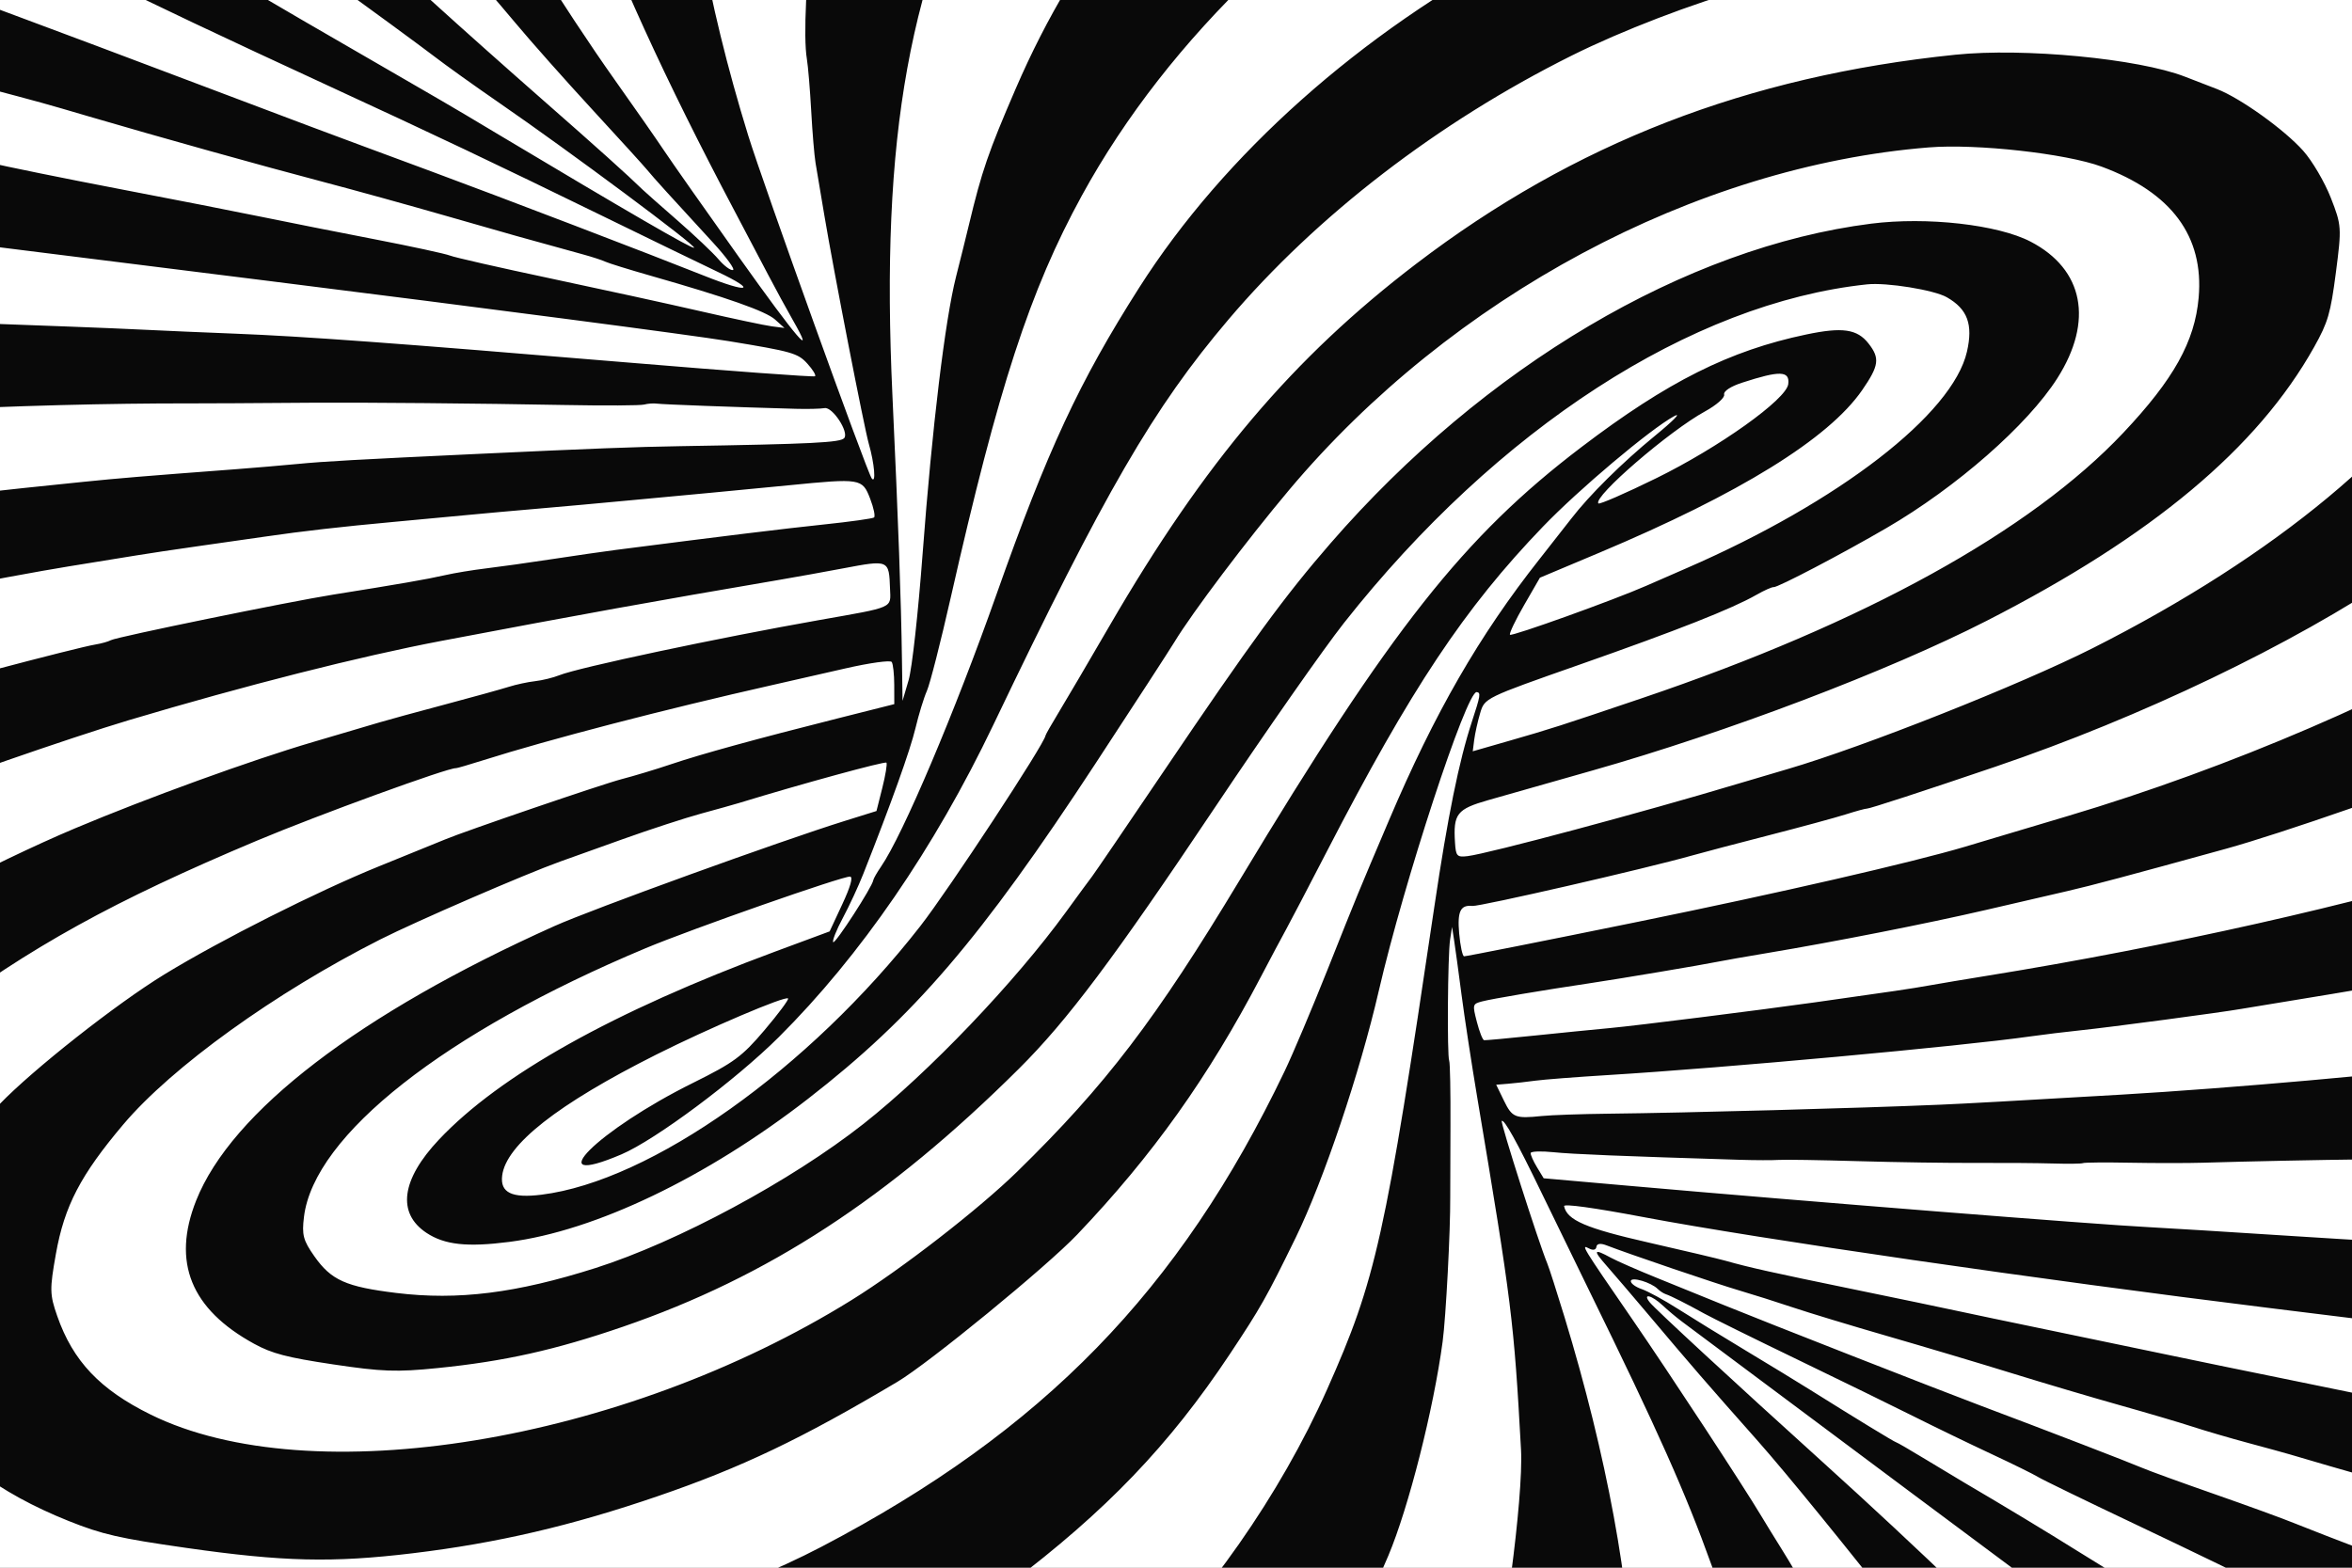 <svg width="375" height="250" viewBox="0 0 375 250" fill="none" xmlns="http://www.w3.org/2000/svg">
<rect x="0" y="0" width="375" height="250" fill="#808080" stroke="none"/>
<g clip-path="url(#clip0)">
<rect width="375" height="250" fill="white"/>
<path fill-rule="evenodd" clip-rule="evenodd" d="M-1.101 -115.398C-1.135 -115.12 -0.884 -114.858 -0.544 -114.817C-0.203 -114.775 2.489 -110.214 5.44 -104.682C12.537 -91.375 26.439 -68.208 30.853 -62.332C31.278 -61.766 34.999 -56.429 39.122 -50.471C49.344 -35.699 59.877 -22.038 69.554 -11.003C74.01 -5.921 79.682 0.666 82.157 3.635C84.633 6.603 90.175 12.847 94.473 17.511C98.771 22.175 102.705 26.503 103.214 27.13C104.174 28.31 106.968 31.395 113.663 38.667C115.809 40.999 117.247 42.978 116.86 43.066C116.472 43.154 115.436 42.381 114.559 41.349C113.68 40.316 110.745 37.538 108.036 35.174C105.326 32.81 102.827 30.6 102.481 30.262C100.156 27.987 95.083 23.429 86.43 15.839C80.946 11.03 73.334 4.25 69.512 0.772C65.691 -2.705 61.959 -6.086 61.22 -6.74C50.085 -16.604 22.046 -44.302 11.08 -56.271C8.73 -58.836 6.014 -61.794 5.045 -62.843C4.076 -63.892 1.45 -66.77 -0.79 -69.237C-3.031 -71.703 -5.188 -73.573 -5.583 -73.392C-6.013 -73.194 -6.867 -68.463 -7.706 -61.636C-9.083 -50.431 -9.083 -50.195 -7.674 -49.369C-6.884 -48.906 -4.56 -47.145 -2.509 -45.455C2.49 -41.336 17.866 -29.157 18.106 -29.128C18.21 -29.115 20.555 -27.288 23.317 -25.069C26.078 -22.85 28.489 -21.016 28.673 -20.993C28.858 -20.971 30.483 -19.743 32.285 -18.266C34.087 -16.79 42.346 -10.66 50.64 -4.647C58.933 1.367 67.266 7.479 69.157 8.934C71.048 10.389 75.719 13.731 79.535 16.36C90.653 24.018 111.304 39.385 110.656 39.518C110.17 39.618 100.119 33.794 79.586 21.515C78.184 20.676 75.746 19.219 74.168 18.277C72.59 17.335 68.424 14.906 64.909 12.88C51.569 5.188 42.683 0.014 38.887 -2.275C31.809 -6.542 16.83 -15.511 11.957 -18.4C8.8 -20.272 2.665 -24.073 -1.678 -26.847C-6.02 -29.62 -9.999 -31.784 -10.519 -31.654C-11.247 -31.473 -11.625 -29.751 -12.157 -24.212L-12.848 -17.006L-7.677 -14.533C-4.834 -13.173 0.982 -10.379 5.245 -8.324C9.509 -6.269 14.32 -4.077 15.937 -3.452C17.554 -2.827 19.451 -1.978 20.153 -1.566C21.904 -0.537 36.156 6.209 52.486 13.739C69.169 21.432 78.977 26.092 96.127 34.472C103.406 38.029 111.688 42.048 114.532 43.402C120.851 46.412 119.37 46.805 112.316 43.991C103.907 40.635 79.819 31.421 68.941 27.398C52.656 21.377 46.661 19.132 29.691 12.704C20.88 9.366 9.106 4.944 3.527 2.878C-2.053 0.813 -8.214 -1.485 -10.164 -2.226C-12.115 -2.969 -13.98 -3.451 -14.309 -3.3C-14.639 -3.149 -15.273 -0.054 -15.719 3.578L-16.53 10.181L-13.385 11.035C-11.655 11.505 -6.959 12.759 -2.95 13.822C6.965 16.451 6.789 16.402 14.255 18.594C25.409 21.869 41.559 26.382 51.302 28.946C56.406 30.289 65.34 32.76 71.156 34.437C80.664 37.178 84.022 38.124 92.982 40.578C94.439 40.977 96.031 41.497 96.522 41.734C97.012 41.971 100.275 42.982 103.773 43.981C115.956 47.461 122.092 49.623 123.577 50.958L125.071 52.302L123.051 52.039C121.94 51.894 116.838 50.813 111.713 49.637C106.589 48.46 95.794 46.1 87.724 44.392C79.654 42.683 72.465 41.048 71.748 40.757C71.031 40.468 65.632 39.299 59.75 38.161C53.868 37.023 45.752 35.412 41.714 34.582C37.677 33.751 27.453 31.747 18.996 30.129C10.539 28.511 0.925 26.556 -2.367 25.785C-5.659 25.014 -10.562 24.107 -13.263 23.768L-18.172 23.153L-18.828 30.079L-19.484 37.005L42.853 44.803C77.139 49.092 110.117 53.409 116.139 54.395C126.267 56.055 127.208 56.322 128.702 57.964C129.59 58.939 130.147 59.857 129.941 60.004C129.735 60.151 116.308 59.163 100.103 57.81C62.629 54.681 48.43 53.638 37.373 53.205C32.504 53.014 26.225 52.743 23.42 52.602C20.615 52.46 15.101 52.228 11.166 52.084C7.233 51.94 -1.326 51.623 -7.854 51.379C-14.381 51.134 -20.143 51.039 -20.658 51.167C-21.354 51.341 -21.818 53.221 -22.466 58.492C-23.488 66.808 -24.506 66.085 -12.635 65.471C2.014 64.712 17.325 64.307 30.532 64.329C33.321 64.333 39.881 64.297 49.705 64.222C57.63 64.162 76.621 64.333 90.033 64.586C96.416 64.707 102.116 64.674 102.7 64.515C103.284 64.356 104.216 64.29 104.771 64.37C105.661 64.497 117.221 64.928 126.909 65.194C128.784 65.246 130.84 65.195 131.476 65.081C132.732 64.856 135.379 68.892 134.608 69.855C134.025 70.58 129.463 70.806 108.386 71.152C101.194 71.27 94.533 71.525 76.073 72.389C56.835 73.29 51.741 73.574 47.479 73.985C45.004 74.225 40.492 74.607 37.453 74.837C22.794 75.944 19.038 76.255 13.256 76.844C-0.866 78.282 -7.993 79.088 -16.409 80.201L-25.277 81.373L-26.206 88.928C-26.716 93.083 -26.888 96.678 -26.589 96.919C-26.289 97.159 -19.456 96.051 -11.403 94.456C-3.351 92.862 6.692 91.004 10.915 90.329C15.138 89.653 20.008 88.863 21.737 88.573C23.466 88.284 28.015 87.603 31.845 87.061C35.675 86.518 40.377 85.846 42.293 85.567C48.21 84.704 54.474 83.988 62.766 83.228C67.143 82.828 72.595 82.318 74.88 82.095C77.165 81.873 81.992 81.44 85.605 81.132C89.218 80.825 95.913 80.218 100.482 79.785C105.052 79.351 110.814 78.812 113.288 78.587C115.762 78.362 121.371 77.824 125.752 77.39C137.24 76.253 137.488 76.293 138.73 79.512C139.301 80.989 139.582 82.343 139.355 82.521C139.127 82.698 135.548 83.199 131.402 83.634C125.004 84.305 115.358 85.486 98.141 87.703C96.229 87.95 91.683 88.607 88.039 89.162C84.396 89.719 79.655 90.385 77.503 90.642C75.352 90.9 72.366 91.394 70.868 91.74C68.186 92.358 63.445 93.182 53.13 94.823C46.1 95.941 18.605 101.576 17.682 102.088C17.278 102.312 16.162 102.625 15.201 102.783C12.166 103.284 -13.176 109.986 -18.747 111.761C-21.685 112.698 -25.28 113.828 -26.736 114.274L-29.384 115.085L-30.534 124.303C-31.167 129.372 -31.473 133.682 -31.215 133.88C-30.957 134.078 -28.626 133.273 -26.035 132.091C-23.443 130.909 -19.574 129.264 -17.436 128.435C-15.298 127.607 -13.186 126.702 -12.741 126.425C-11.081 125.391 11.321 117.599 20.562 114.841C39.129 109.302 57.398 104.667 70.356 102.208C92.847 97.94 104.077 95.912 124.241 92.472C126.932 92.013 131.455 91.199 134.293 90.662C141.758 89.251 141.736 89.242 141.905 93.873C142.021 97.048 142.693 96.75 130.639 98.878C114.458 101.736 92.255 106.448 89.186 107.677C88.196 108.073 86.45 108.501 85.305 108.629C84.161 108.756 82.263 109.165 81.088 109.538C79.913 109.91 75.291 111.189 70.817 112.38C66.343 113.571 61.722 114.834 60.55 115.188C59.377 115.542 54.585 116.957 49.9 118.332C40.137 121.199 23.492 127.238 11.932 132.108C-1.004 137.557 -21.01 148.044 -28.217 153.155C-29.904 154.352 -32.011 155.604 -32.899 155.937C-34.505 156.54 -34.524 156.631 -36.465 172.515C-37.538 181.299 -38.218 188.904 -37.976 189.415C-37.666 190.067 -37.055 189.632 -35.925 187.958C-30.55 179.988 -20.802 170.23 -10.516 162.52C4.876 150.984 18.108 143.669 40.963 134.06C50.687 129.972 71.578 122.363 72.699 122.501C72.837 122.518 74.802 121.946 77.065 121.23C87.619 117.89 105.855 113.148 123.209 109.229C125.725 108.66 130.932 107.475 134.78 106.595C138.628 105.714 141.955 105.25 142.174 105.564C142.392 105.878 142.574 107.52 142.577 109.212L142.584 112.289L133.629 114.546C120.517 117.852 111.788 120.253 106.942 121.889C104.586 122.684 101.068 123.745 99.125 124.248C96.079 125.035 74.004 132.579 70.911 133.888C70.316 134.141 65.616 136.052 60.468 138.134C50.716 142.079 35.085 149.953 26.185 155.403C18.524 160.095 5.281 170.53 -0.088 176.106C-6.802 183.079 -12.709 192.401 -14.961 199.577C-20.825 218.267 -11.617 233.539 10.953 242.555C16.326 244.702 19.001 245.314 29.663 246.839C45.148 249.053 52.995 249.24 65.807 247.698C79.266 246.079 91.132 243.313 104.921 238.58C118.264 234.003 127.753 229.472 143.055 220.375C148.097 217.378 166.85 202.019 171.747 196.877C183.791 184.229 192.639 171.805 201.067 155.704C202.546 152.878 204.313 149.558 204.993 148.326C205.673 147.093 208.619 141.457 211.541 135.8C224.964 109.809 233.484 96.998 246.008 83.981C251.709 78.054 263.062 68.488 266.892 66.383C268.189 65.67 266.831 67.069 263.873 69.49C258.631 73.783 253.401 78.961 250.5 82.731C249.709 83.757 247.441 86.651 245.459 89.161C235.849 101.332 228.745 113.664 221.435 130.863C216.428 142.643 216.521 142.416 211.692 154.552C209.21 160.79 206.122 168.101 204.83 170.798C188.053 205.843 166.309 228.175 130.955 246.675C116.927 254.015 94.979 261.442 75.98 265.279C36.466 273.26 -5.897 267.379 -28.065 250.835C-33.204 247 -39.82 239.672 -41.567 235.881C-42.455 233.953 -42.936 233.502 -43.444 234.121C-43.819 234.578 -45.31 244.548 -46.757 256.277L-49.387 277.601L-43.401 280.395C-28.139 287.521 -18.433 290.067 3.831 292.782C15.76 294.238 23.334 294.822 29.746 294.78C39.203 294.718 58.558 293.105 65.191 291.826C67.312 291.418 70.779 290.764 72.897 290.373C83.308 288.452 94.158 285.36 109.416 279.965C128.922 273.067 145.494 264.269 160.917 252.626C176.36 240.966 186.45 230.44 196.088 215.932C200.987 208.558 201.945 206.863 206.571 197.396C211.018 188.296 216.82 171.063 219.832 158.01C223.825 140.71 233.832 110.17 235.444 110.368C236.124 110.452 236.049 110.908 234.662 115.135C232.629 121.329 230.817 130.253 228.719 144.405C220.843 197.524 219.395 204.043 211.579 221.595C204.112 238.359 192.221 255.351 179.862 266.916C150.079 294.787 109.45 313.958 60.003 323.473C56.419 324.164 55.161 324.654 55.929 325.063C56.541 325.387 75.08 327.87 97.127 330.578L137.213 335.504L148.096 328.809C183.74 306.882 207.718 280.462 221.354 248.089C224.59 240.406 228.57 224.716 230.012 213.948C230.534 210.058 231.261 196.195 231.223 190.855C231.218 190.102 231.235 185.035 231.261 179.595C231.287 174.154 231.196 169.46 231.059 169.162C230.707 168.398 230.825 152.266 231.201 149.837L231.512 147.824L231.836 149.915C232.015 151.065 232.549 154.975 233.022 158.605C233.496 162.235 234.621 169.602 235.522 174.977C241.033 207.837 241.382 210.643 242.51 231.206C242.922 238.71 239.634 263.447 237.147 271.562C229.628 296.094 216.265 319.084 198.764 337.597C196.851 339.62 195.249 341.578 195.204 341.947C195.15 342.381 203.545 343.654 218.912 345.542L242.702 348.465L245.244 342.796C246.642 339.678 248.331 335.502 248.997 333.516C249.663 331.53 250.537 329.33 250.94 328.628C251.343 327.925 252.905 323.041 254.411 317.775C256.659 309.917 257.476 305.542 258.963 293.383C259.959 285.234 260.674 277.478 260.55 276.147C260.427 274.816 260.296 271.503 260.259 268.786C260.051 253.166 256.168 232.071 249.44 210.014C248.219 206.012 246.984 202.169 246.693 201.473C245.339 198.225 239.185 178.954 239.438 178.756C239.834 178.447 241.881 182.139 245.714 190.074C247.501 193.773 250.931 200.819 253.339 205.732C264.431 228.372 268.707 237.969 272.903 249.637C274.388 253.768 275.792 257.478 276.022 257.882C276.253 258.286 277.127 261.008 277.964 263.931C278.802 266.854 279.693 269.885 279.945 270.668C280.883 273.587 283.887 287.77 284.851 293.83C287.756 312.092 288.182 324.056 286.726 346.525L286.254 353.816L306.749 356.334C318.021 357.719 327.257 358.749 327.272 358.623C327.324 358.2 323.485 339.609 323.049 338.171C322.812 337.39 321.598 333.088 320.352 328.611C317.655 318.928 309.309 295.904 305.179 286.757C300.233 275.803 289.884 256.347 283.977 246.896C282.831 245.064 281.399 242.735 280.794 241.72C278.004 237.045 266.123 218.923 260.323 210.494C252.161 198.634 252.002 198.375 253.372 199.102C253.995 199.434 254.468 199.326 254.528 198.838C254.592 198.32 255.174 198.225 256.099 198.583C259.666 199.962 273.676 204.725 277.282 205.783C279.461 206.424 283.315 207.643 285.845 208.493C288.375 209.343 295.202 211.414 301.017 213.094C306.833 214.775 315.744 217.434 320.819 219.005C325.895 220.577 333.648 222.872 338.047 224.108C342.446 225.343 347.646 226.88 349.602 227.521C351.559 228.164 355.544 229.329 358.458 230.112C361.373 230.896 364.352 231.713 365.078 231.93C372.905 234.263 384.274 237.48 387.065 238.152L390.555 238.992L391.382 232.255L392.21 225.519L385.695 224.24C382.112 223.537 377.68 222.644 375.846 222.257C374.012 221.869 368.455 220.732 363.498 219.729C358.54 218.727 351.032 217.183 346.812 216.298C342.593 215.412 333.736 213.57 327.129 212.204C320.523 210.838 313.618 209.393 311.786 208.992C309.953 208.591 302.597 207.06 295.439 205.588C282.467 202.921 278.887 202.122 275.126 201.057C274.035 200.747 268.499 199.437 262.824 198.145C252.836 195.871 249.828 194.574 249.377 192.348C249.292 191.929 254.092 192.592 262.119 194.107C280.532 197.583 324.924 204.029 361.956 208.605L393.805 212.54L394.618 205.918C395.066 202.275 395.305 199.133 395.149 198.934C394.993 198.735 392.633 198.526 389.903 198.471C387.173 198.415 376.386 197.816 365.931 197.138C355.476 196.462 344.933 195.809 342.502 195.689C334.436 195.291 287.959 191.591 259.574 189.087L246.12 187.9L245.054 186.139C244.467 185.17 244.015 184.152 244.049 183.877C244.083 183.601 245.707 183.541 247.658 183.742C250.72 184.058 258.589 184.378 277.446 184.955C279.883 185.03 282.654 185.037 283.603 184.971C284.552 184.905 290.237 184.995 296.237 185.171C302.237 185.347 310.689 185.473 315.02 185.451C319.351 185.429 324.875 185.471 327.296 185.543C329.717 185.615 331.887 185.588 332.118 185.481C332.348 185.375 335.752 185.348 339.682 185.421C343.611 185.494 348.835 185.493 351.291 185.418C358.373 185.203 369.549 184.972 377.359 184.88C381.317 184.833 387.425 184.618 390.932 184.402L397.31 184.009L398.205 176.725C399.23 168.381 399.52 168.739 392.536 169.738C382.876 171.12 355.434 173.558 338.255 174.561C320.864 175.576 313.345 175.994 309.318 176.166C296.409 176.72 268.978 177.464 256.453 177.601C252.119 177.649 247.326 177.816 245.801 177.973C241.564 178.409 241.098 178.218 239.777 175.504L238.549 172.981L240.448 172.826C241.492 172.742 243.443 172.521 244.783 172.337C246.123 172.153 251.407 171.746 256.527 171.431C274.911 170.304 312.659 166.849 323.656 165.286C325.763 164.987 329.358 164.548 331.645 164.311C336.396 163.819 354.237 161.444 357.384 160.884C358.539 160.679 364.981 159.618 371.702 158.525C378.422 157.433 387.791 155.734 392.523 154.75L401.125 152.96L402.14 144.702C402.941 138.182 402.961 136.419 402.236 136.33C401.731 136.268 399.225 136.872 396.664 137.672C376.238 144.06 345.374 150.995 316.98 155.578C313.524 156.136 309.28 156.846 307.548 157.157C304.706 157.666 302.02 158.064 289.428 159.837C280.315 161.119 260.895 163.558 256.763 163.939C254.289 164.168 248.839 164.71 244.652 165.145C240.466 165.579 236.854 165.912 236.625 165.884C236.397 165.856 235.878 164.547 235.473 162.974C234.754 160.189 234.775 160.105 236.284 159.701C237.804 159.294 245.966 157.915 253.536 156.787C258.235 156.086 271.398 153.874 273.798 153.381C274.764 153.183 278.383 152.548 281.841 151.97C292.496 150.189 307.327 147.266 316.553 145.128C321.396 144.005 327.259 142.648 329.583 142.11C333.597 141.182 339.203 139.687 354.898 135.356C363.718 132.923 385.264 125.423 396.689 120.809L405.505 117.249L406.766 107.02C407.459 101.394 407.804 96.612 407.532 96.395C407.26 96.177 404.85 97.324 402.175 98.943C382.723 110.721 355.395 122.48 329.686 130.133C324.998 131.528 319.724 133.103 317.966 133.632C316.207 134.16 314.129 134.783 313.348 135.015C304.809 137.551 283.608 142.42 261.252 146.98C246.203 150.049 233.682 152.534 233.429 152.503C233.177 152.472 232.826 150.838 232.65 148.87C232.335 145.343 232.845 144.274 234.749 144.472C235.918 144.595 262.429 138.508 269.721 136.444C271.475 135.948 277.044 134.481 282.096 133.183C287.148 131.886 292.64 130.393 294.3 129.866C295.961 129.339 297.472 128.927 297.659 128.95C298.011 128.993 306.692 126.161 318.166 122.259C341.425 114.35 365.382 102.856 382.237 91.519C389.21 86.829 401.237 77.156 406.021 72.39C408.614 69.807 410.903 67.91 411.109 68.173C411.315 68.436 413.501 52.237 415.966 32.175C418.431 12.113 420.197 -4.333 419.891 -4.37C419.585 -4.408 417.811 -5.953 415.948 -7.803C412.148 -11.577 405.511 -16.299 400.659 -18.68C398.885 -19.55 396.859 -20.605 396.157 -21.024C394.875 -21.789 388.826 -24.159 383.538 -25.966C379.416 -27.376 365.922 -30.338 360.437 -31.037C354.985 -31.733 338.162 -32.425 333.167 -32.159C317.903 -31.348 306.777 -29.866 292.509 -26.745C277.963 -23.564 256.233 -15.528 242.33 -8.189C216.947 5.209 195.154 24.619 181.623 45.882C172.058 60.911 167.002 71.783 158.871 94.808C152.245 113.57 143.929 133.183 140.476 138.193C139.825 139.138 139.264 140.122 139.23 140.379C139.094 141.412 133.134 150.619 132.843 150.246C132.671 150.026 133.36 148.294 134.375 146.399C135.391 144.503 136.86 141.339 137.64 139.367C142.099 128.092 145.127 119.634 145.962 116.122C146.483 113.93 147.303 111.251 147.785 110.169C148.268 109.088 149.982 102.377 151.594 95.257C159.196 61.699 164.216 46.306 172.491 31.185C186.308 5.937 210.077 -16.751 238.376 -31.703C242.199 -33.722 245.66 -35.574 246.066 -35.815C247.334 -36.569 253.84 -39.522 259.11 -41.734C278.507 -49.876 303.441 -56.355 324.806 -58.803C359.536 -62.782 396.211 -58.633 420.293 -48.002C422.605 -46.981 424.754 -46.386 425.113 -46.666C425.468 -46.943 426.11 -50.725 426.537 -55.069L427.313 -62.968L351.995 -72.195L276.676 -81.422L273.014 -79.829C271 -78.954 269.167 -78.26 268.942 -78.288C268.48 -78.344 258.195 -74.112 254.308 -72.266C236.896 -63.993 222.853 -55.41 209.17 -44.677C186.321 -26.754 171.778 -8.634 161.928 14.178C157.573 24.267 156.539 27.275 154.491 35.823C154.053 37.649 153.127 41.38 152.432 44.115C150.684 50.996 148.612 68.157 147.106 88.235C146.383 97.866 145.418 106.591 144.867 108.468L143.899 111.767L143.807 105.261C143.669 95.499 143.241 83.626 142.286 63.034C140.361 21.561 144.928 -3.613 159.148 -29.913C169.785 -49.585 184.144 -66.226 205.201 -83.287C209.056 -86.409 211.772 -89.067 211.408 -89.36C211.051 -89.646 199.715 -91.083 186.217 -92.553L161.673 -95.227L157.716 -89.219C146.225 -71.776 139.582 -57.82 133.891 -39.169C130.814 -29.081 127.439 2.178 128.648 9.405C128.84 10.557 129.151 14.287 129.338 17.693C129.525 21.1 129.836 24.83 130.029 25.981C130.223 27.133 130.855 30.902 131.436 34.357C132.926 43.236 137.791 68.233 138.522 70.774C139.419 73.89 139.702 77.22 138.992 76.301C138.239 75.326 121.742 29.516 119.287 21.585C112.64 0.103 109.08 -20.303 108.868 -38.142C108.672 -54.534 109.494 -64.024 112.215 -76.819C114.682 -88.419 116.182 -94.456 117.668 -98.754L118.404 -100.885L98.473 -103.334C87.512 -104.681 78.381 -105.573 78.182 -105.315C77.207 -104.047 78.506 -82.642 80.367 -69.329C84.979 -36.332 95.059 -8.087 117.106 33.622C118.912 37.04 121.337 41.644 122.494 43.854C123.65 46.064 125.4 49.276 126.381 50.992C130.2 57.667 127.099 54.052 117.819 41.009C112.491 33.52 107.125 25.884 105.896 24.041C104.666 22.198 101.149 17.152 98.079 12.827C90.082 1.56 78.669 -16.674 72.586 -27.902C58.034 -54.766 47.688 -79.891 41.012 -104.584C40.276 -107.306 39.526 -109.765 39.346 -110.049C38.901 -110.752 -1.024 -116.032 -1.101 -115.398ZM362.422 -5.425C363.304 -4.941 366.387 -3.72 369.273 -2.71C382.806 2.023 393.695 11.993 397.757 23.367C400.539 31.158 398.783 43.841 393.576 53.577C384.427 70.68 362.833 88.623 333.66 103.363C322.183 109.162 297.17 119.082 285.105 122.619C282.177 123.477 278.502 124.564 276.939 125.033C262.034 129.51 237.302 136.129 234.001 136.525C232.297 136.729 232.121 136.541 231.983 134.363C231.692 129.78 232.282 129.027 237.278 127.599C239.814 126.874 247.312 124.741 253.941 122.86C275.337 116.787 301.091 107.004 316.746 99.003C343.131 85.519 359.942 71.462 368.964 55.339C371.173 51.391 371.583 49.986 372.431 43.46C373.364 36.27 373.341 35.929 371.612 31.519C370.632 29.022 368.661 25.665 367.232 24.059C364.212 20.666 357.194 15.637 353.474 14.201C352.056 13.654 349.755 12.764 348.36 12.224C340.928 9.345 322.686 7.602 311.758 8.727C278.582 12.144 251.001 22.84 225.8 42.066C206.171 57.041 192.048 73.712 176.927 99.76C173.566 105.551 169.896 111.8 168.773 113.647C167.65 115.494 166.715 117.139 166.695 117.302C166.531 118.636 151.265 141.876 146.745 147.673C128.922 170.532 103.82 188.337 86.339 190.519C81.611 191.109 79.731 190.2 80.064 187.485C80.671 182.548 88.894 176.086 104.635 168.177C113.005 163.972 125.272 158.747 125.649 159.228C125.787 159.406 124.089 161.687 121.875 164.297C118.311 168.497 117.008 169.458 110.521 172.674C95.275 180.232 85.694 189.796 99.092 184.083C104.488 181.781 117.299 172.233 124.163 165.396C137.184 152.426 148.949 135.302 158.363 115.621C176.201 78.329 183.898 65.056 195.854 50.969C209.958 34.352 229.272 19.495 250.585 8.868C258.6 4.872 269.789 0.579 278.86 -1.98C297.805 -7.323 313.493 -9.628 331.82 -9.76C337.331 -9.799 360.407 -6.53 362.422 -5.425ZM335.068 26.57C346.234 30.692 351.413 37.682 350.55 47.473C349.934 54.465 346.576 60.489 338.545 69.009C323.747 84.707 297.185 99.361 261.86 111.316C248.636 115.792 247.339 116.208 240.666 118.127L234.814 119.809L235.046 117.984C235.173 116.979 235.599 115.066 235.992 113.732C236.705 111.311 236.738 111.294 251.817 106C267.529 100.484 276.141 97.085 280.026 94.867C281.278 94.152 282.524 93.594 282.795 93.628C283.432 93.706 293.693 88.33 300.773 84.209C311.951 77.702 323.277 67.772 328.014 60.325C333.829 51.185 332.217 42.939 323.755 38.534C318.537 35.818 307.221 34.543 298.329 35.668C268.782 39.409 236.64 58.42 212.126 86.654C204.803 95.088 199.524 102.306 185.518 123.033C179.655 131.711 174.53 139.234 174.132 139.749C173.733 140.264 171.869 142.803 169.989 145.392C161.826 156.631 148.101 171.002 137.696 179.206C126.188 188.28 108.038 198.048 94.951 202.212C82.346 206.221 73.02 207.391 63.211 206.192C55.156 205.208 52.81 204.16 50.131 200.351C48.335 197.797 48.11 196.944 48.467 194.04C50.066 181.023 70.922 164.623 102.926 151.218C110.269 148.142 134.477 139.662 135.541 139.792C136.038 139.853 135.603 141.389 134.29 144.208L132.277 148.53L123.568 151.758C97.772 161.319 79.688 171.437 69.975 181.745C63.976 188.112 63.263 193.467 67.996 196.604C70.885 198.518 74.477 198.911 81.199 198.047C94.913 196.283 112.654 187.782 128.843 175.217C145.73 162.11 156.344 149.724 174.702 121.704C180.858 112.309 186.5 103.62 187.242 102.395C190.08 97.708 198.773 86.179 205.545 78.121C231.433 47.318 270.318 26.498 307.547 23.506C315.14 22.895 329.42 24.486 335.068 26.57ZM310.396 47.401C313.702 49.284 314.606 51.728 313.61 56.079C311.324 66.054 293.254 80.017 268.95 90.589C266.62 91.602 263.705 92.876 262.471 93.418C257.359 95.668 241.001 101.546 240.749 101.224C240.599 101.031 241.611 98.906 243 96.5L245.523 92.126L254.958 88.158C277.41 78.714 291.555 69.964 296.902 62.212C299.593 58.31 299.756 57.13 297.919 54.782C296.11 52.468 293.761 52.129 287.974 53.344C275.743 55.911 265.901 60.842 252.145 71.296C233.394 85.546 221.804 100.227 197.712 140.253C184.258 162.605 176.321 173.015 162.207 186.818C156.082 192.809 143.776 202.356 135.792 207.312C99.151 230.055 49.538 238.165 24.017 225.582C15.944 221.601 11.639 217.061 9.127 209.877C7.924 206.435 7.906 205.612 8.917 199.939C10.274 192.316 12.845 187.381 19.654 179.322C27.411 170.143 43.882 158.283 60.657 149.8C66.314 146.939 83.798 139.368 89.298 137.398C90.479 136.975 94.988 135.361 99.318 133.812C103.648 132.263 109.262 130.432 111.793 129.743C114.324 129.055 117.034 128.296 117.816 128.057C127.786 125.004 141.124 121.356 141.334 121.623C141.481 121.811 141.183 123.623 140.673 125.65L139.745 129.334L134.666 130.92C124.365 134.134 94.343 145.011 88.375 147.691C57.299 161.642 36.891 177.285 31.271 191.459C27.388 201.256 30.424 208.763 40.505 214.287C43.373 215.859 45.722 216.472 53.102 217.578C60.916 218.748 63.228 218.83 69.794 218.165C80.442 217.089 88.549 215.279 99.344 211.566C122.405 203.636 141.701 191.059 162.442 170.441C170.165 162.764 177.558 152.903 193.874 128.518C201.888 116.54 211.068 103.415 214.274 99.351C238.729 68.35 269.665 48.319 297.679 45.347C300.797 45.016 308.349 46.236 310.396 47.401ZM285.118 61.251C284.818 63.691 274.105 71.334 264.093 76.251C259.163 78.672 254.999 80.485 254.838 80.281C253.998 79.205 266.164 68.709 271.862 65.596C273.659 64.615 275.02 63.416 274.897 62.924C274.764 62.391 275.912 61.628 277.748 61.031C283.783 59.065 285.381 59.113 285.118 61.251ZM256.203 201.908C257.359 203.223 260.186 206.529 262.486 209.254C270.051 218.22 271.964 220.431 280.162 229.677C289.826 240.576 319.035 277.679 325.502 287.27C335.712 302.41 342.252 312.956 350.076 326.897C357.346 339.85 367.962 361.613 367.77 363.172C367.726 363.529 369.359 364.027 371.398 364.277L375.105 364.733L377.601 344.418C378.974 333.245 379.878 324.275 379.61 324.484C379.342 324.693 376.268 321.515 372.779 317.422C347.897 288.226 321.053 260.698 290.675 233.223C276.254 220.179 263.946 208.808 263.044 207.695C261.809 206.17 263.342 206.529 265.097 208.176C265.904 208.933 267.267 210.078 268.127 210.721C289.187 226.475 325.067 253.23 328.299 255.589C329.853 256.724 331.535 258.076 332.036 258.594C332.536 259.113 334.644 260.757 336.719 262.249C338.794 263.741 342.173 266.31 344.228 267.96C358.022 279.029 374.101 292.125 377.507 295.063C379.719 296.972 381.908 298.58 382.371 298.635C383.003 298.712 383.493 296.469 384.331 289.646C384.945 284.646 385.18 280.522 384.851 280.482C384.523 280.442 379.506 277.37 373.704 273.656C367.902 269.941 361.797 266.086 360.138 265.087C358.478 264.089 356.266 262.711 355.221 262.027C354.176 261.342 349.594 258.537 345.039 255.793C340.484 253.048 334.326 249.279 331.356 247.416C326.632 244.452 319.311 240.028 313.202 236.446C312.149 235.829 309.333 234.136 306.945 232.684C304.557 231.232 302.484 230.03 302.338 230.012C302.083 229.981 295.862 226.187 288.672 221.678C286.751 220.472 282.133 217.655 278.411 215.417C274.689 213.18 269.822 210.188 267.595 208.768C265.369 207.35 262.734 205.91 261.741 205.57C260.748 205.23 259.972 204.649 260.018 204.279C260.106 203.565 263.248 204.496 264.309 205.552C264.645 205.885 265.215 206.257 265.576 206.379C266.417 206.661 268.844 207.884 271.698 209.462C272.931 210.145 279.608 213.441 286.536 216.787C293.464 220.133 301.888 224.252 305.256 225.939C308.624 227.627 314.146 230.299 317.527 231.878C320.908 233.457 324.247 235.103 324.947 235.537C325.646 235.97 332.765 239.43 340.767 243.225C348.768 247.02 359.086 252.014 363.695 254.323C368.304 256.632 373.383 259.15 374.982 259.918C376.581 260.687 379.703 262.288 381.92 263.476C384.136 264.664 386.266 265.49 386.655 265.311C387.043 265.133 387.725 262.023 388.17 258.4L388.979 251.814L379.01 248.023C373.526 245.938 367.575 243.632 365.783 242.899C363.991 242.164 358.244 240.071 353.011 238.245C347.779 236.419 342.62 234.545 341.548 234.08C339.637 233.253 325.443 227.786 315.741 224.141C309.182 221.677 281.473 210.822 274.938 208.156C272.07 206.987 267.231 205.022 264.183 203.79C261.136 202.559 257.829 201.11 256.836 200.571C254.05 199.058 253.927 199.317 256.203 201.908Z" fill="#090909"/>
</g>
<defs>
<clipPath id="clip0">
<rect width="375" height="250" fill="white"/>
</clipPath>
</defs>
</svg>
